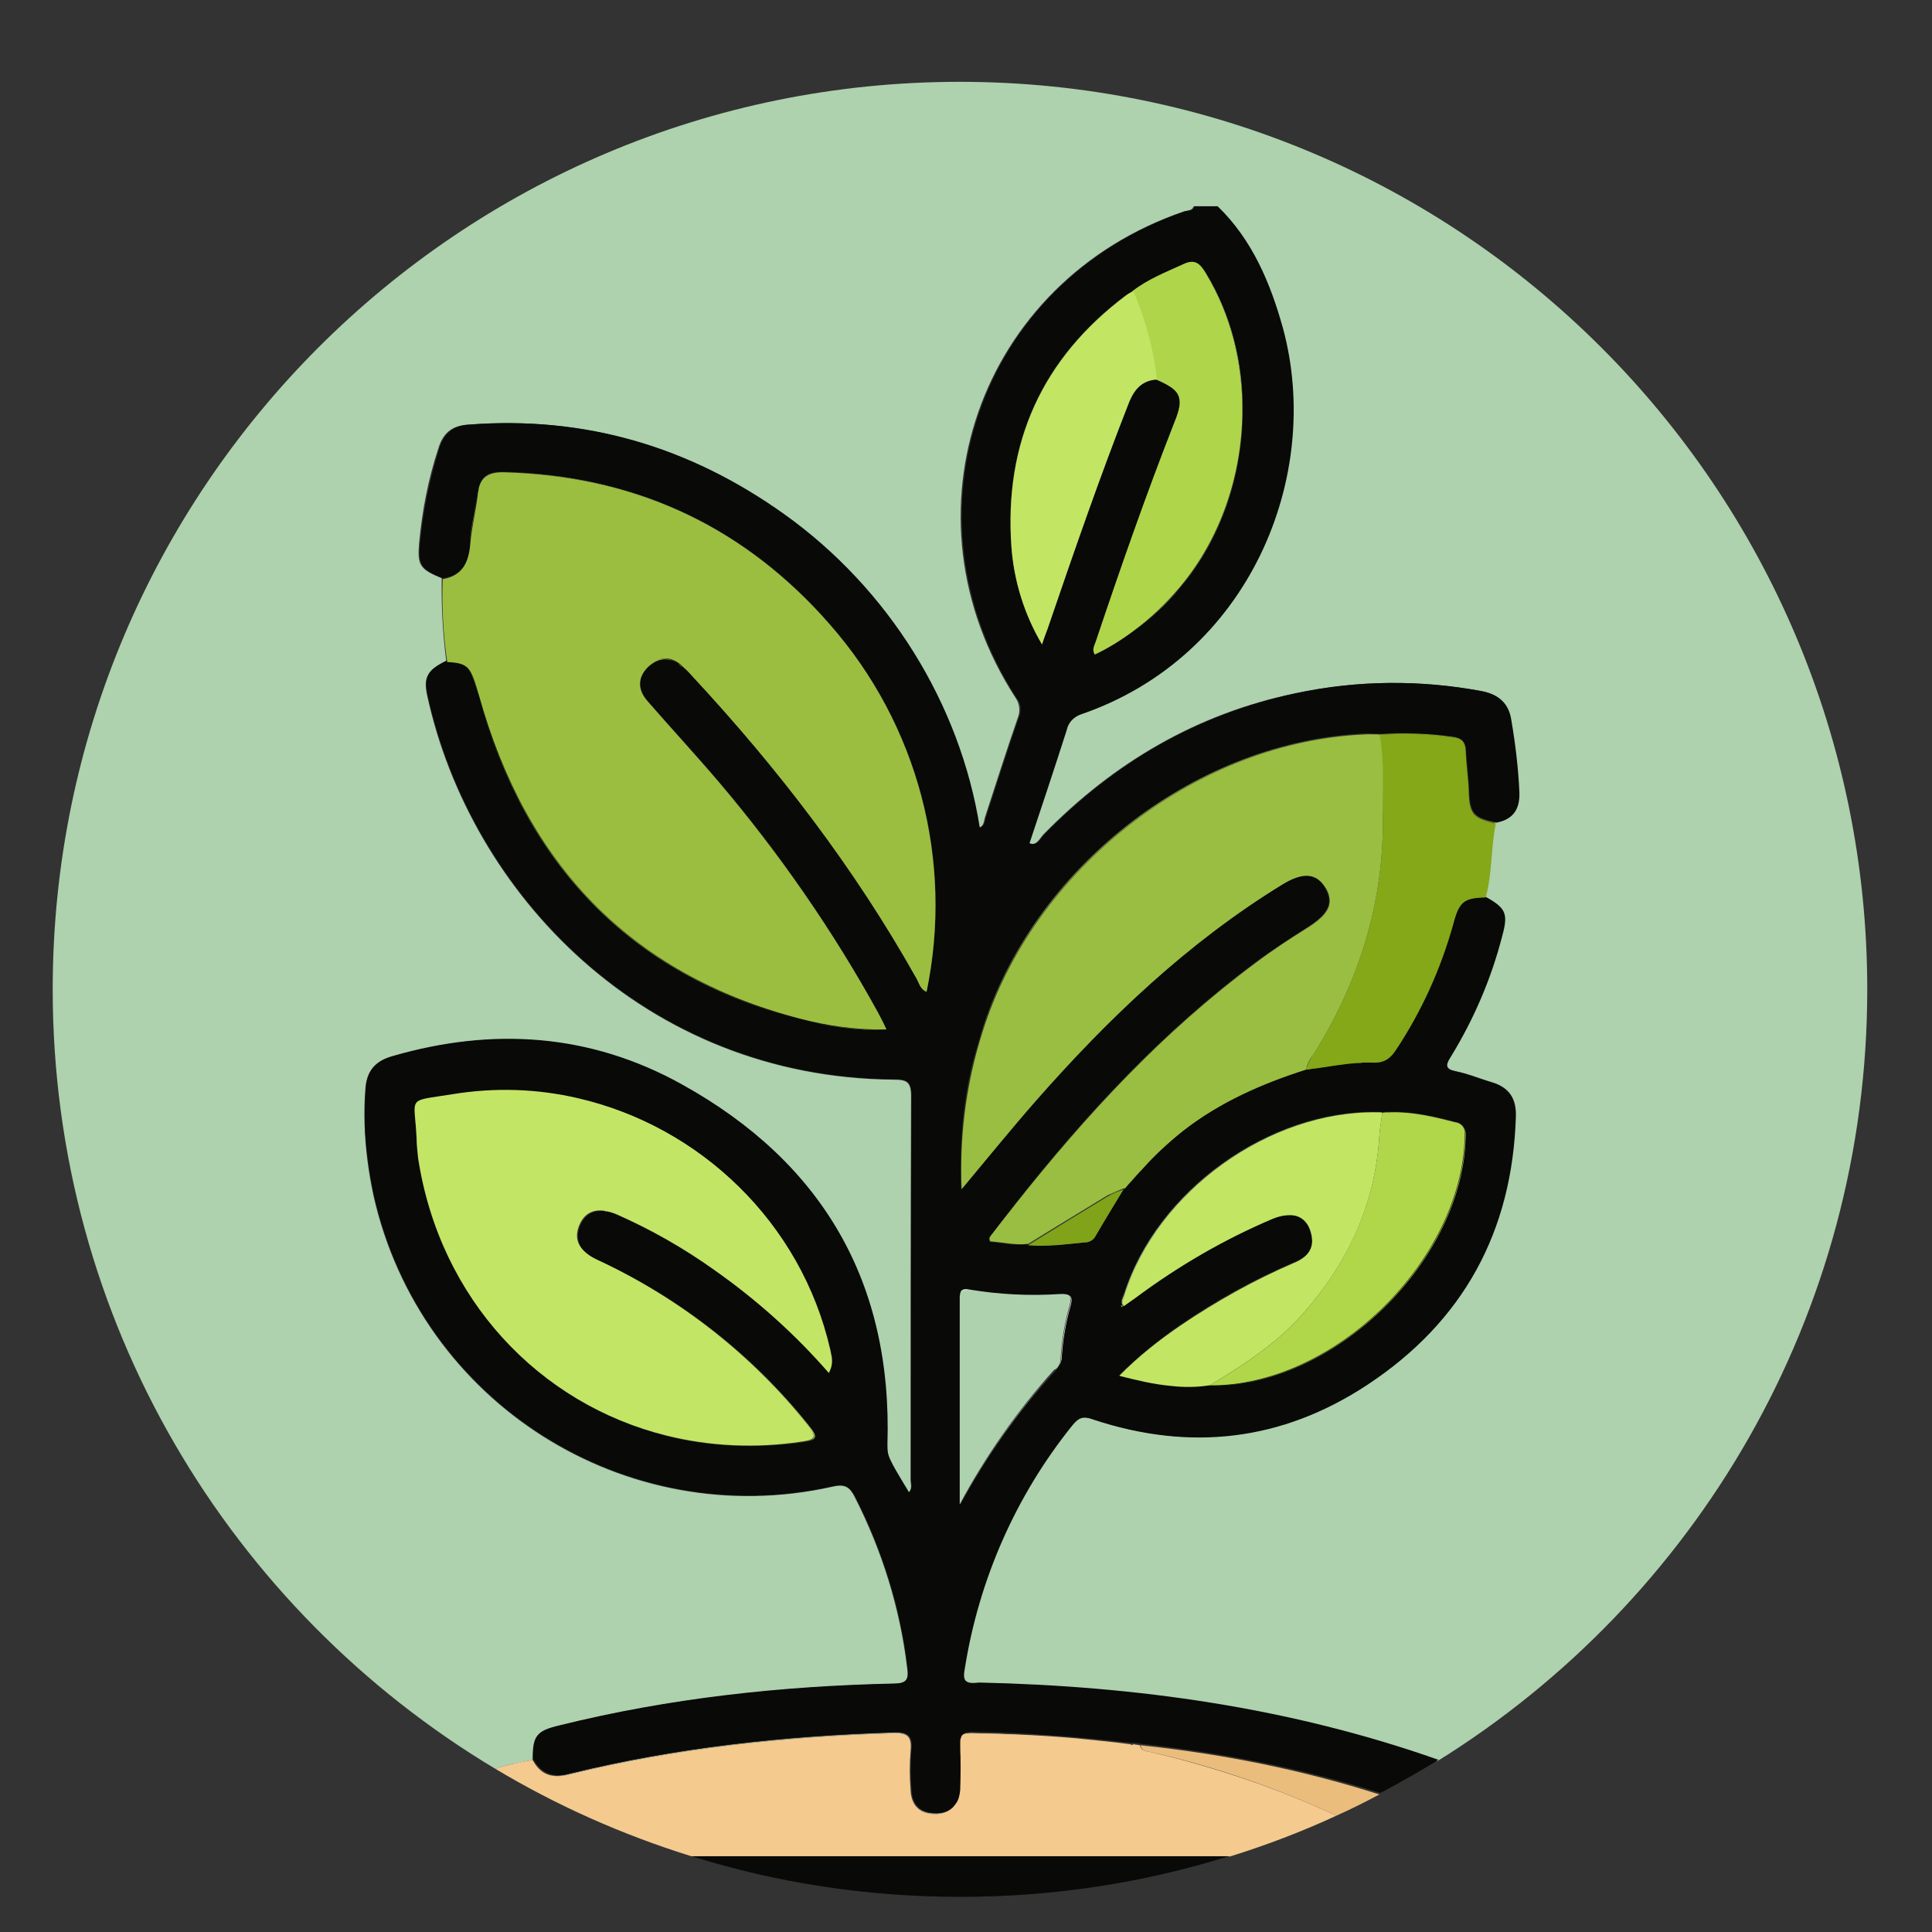 <?xml version="1.0" encoding="utf-8"?>
<!-- Generator: Adobe Illustrator 23.0.1, SVG Export Plug-In . SVG Version: 6.00 Build 0)  -->
<svg version="1.1" id="Camada_1" xmlns="http://www.w3.org/2000/svg" xmlns:xlink="http://www.w3.org/1999/xlink" x="0px" y="0px"
	 viewBox="0 0 384.9 384.9" style="enable-background:new 0 0 384.9 384.9;" xml:space="preserve">
<rect x="0" y="0" width="384.9" height="384.9" fill="#333333" stroke="none"/>
<style type="text/css">
	.st0{fill:#AED1AE;}
	.st1{fill:#090908;}
	.st2{fill:#9BBE41;}
	.st3{fill:#F4CA8F;}
	.st4{fill:#84A818;}
	.st5{fill:#9ABE41;}
	.st6{fill:#C3E565;}
	.st7{fill:#C2E564;}
	.st8{fill:#AFD54A;}
	.st9{fill:#B0D64A;}
	.st10{fill:#FCFCFC;}
	.st11{fill:#EBBD7D;}
	.st12{fill:#80A319;}
</style>
<title>Planta</title>
<g>
	<polygon class="st0" points="223.4,260.1 223.4,260.3 223.4,260.3 223.5,260.1 	"/>
	<path class="st0" d="M190.3,359.7c-0.1,0.2-0.3,0.3-0.4,0.5C190.1,360,190.2,359.8,190.3,359.7z"/>
	<path class="st0" d="M270.2,211.7C270.2,211.7,270.2,211.7,270.2,211.7C270.2,211.7,270.2,211.7,270.2,211.7z"/>
	<path class="st0" d="M191.5,346.2c0,0.1-0.1,0.2-0.1,0.2C191.4,346.3,191.5,346.2,191.5,346.2z"/>
	<path class="st0" d="M224.1,257.8c6.5-20.5,28.9-36.6,50.4-36.2c0,0,0,0-0.1,0c-21.5-0.4-43.9,15.7-50.4,36.2
		c-0.2,0.8-0.9,1.6-0.2,2.4l0.1,0c0,0,0,0,0,0C223.3,259.3,223.9,258.5,224.1,257.8z"/>
	<path class="st0" d="M257.8,251.7c-7.9,3.4-15.4,7.6-22.5,12.4c-4.4,3-8.6,6.3-12.3,10.1c3.5,0.9,6.9,1.7,10.3,2
		c-3.3-0.3-6.7-1.1-10.2-2c3.8-3.7,7.9-7.1,12.3-10.1C242.5,259.2,250,255,257.8,251.7c2.7-1.1,4.2-2.9,3.4-5.9
		c-0.6-2.4-2.2-3.7-4.4-3.8c2.1,0,3.7,1.3,4.3,3.8C262,248.8,260.4,250.5,257.8,251.7z"/>
	<path class="st0" d="M137.8,369.9C137.8,369.9,137.8,369.9,137.8,369.9l107.1,0c0,0,0,0,0,0H137.8z"/>
	<path class="st0" d="M275.4,221.7c0.6-0.1,1.2-0.1,1.9-0.1C276.7,221.7,276,221.7,275.4,221.7C275.4,221.7,275.4,221.7,275.4,221.7
		C275.4,221.7,275.4,221.7,275.4,221.7z"/>
	<path class="st0" d="M225.2,347.6L225.2,347.6c0.1,0.1,0.2,0.2,0.3,0.2C225.4,347.8,225.3,347.7,225.2,347.6z"/>
	<path class="st0" d="M135.1,132.2C135.1,132.2,135.1,132.2,135.1,132.2C135.1,132.2,135.1,132.2,135.1,132.2z"/>
	<path class="st0" d="M95.1,98.3c0-0.3,0.1-0.6,0.2-0.9C95.2,97.7,95.1,98,95.1,98.3z"/>
	<polygon class="st0" points="176.5,205.1 176.5,205.1 176.5,205.1 	"/>
	<path class="st0" d="M271.5,211.7c0.1,0,0.2,0,0.4,0C271.7,211.7,271.6,211.7,271.5,211.7z"/>
	<path class="st0" d="M260.2,213.1c-8.8,2.8-17.2,6.5-24.5,12.2c-2.9,2.4-5.6,4.9-8.2,7.6c2.6-2.7,5.3-5.3,8.2-7.6
		C243.1,219.5,251.4,215.9,260.2,213.1c0.5-0.1,1-0.1,1.4-0.2C261.1,213,260.7,213,260.2,213.1C260.2,213.1,260.2,213.1,260.2,213.1
		z"/>
	<path class="st0" d="M263.9,177c-1.8-3-4.5-3.2-8.6-0.7c-18.9,11.6-34.7,26.7-49.2,43.2c-4.9,5.6-9.6,11.4-14.7,17.5
		c-0.1-1.4-0.1-2.8-0.1-4.1c0,1.4,0,2.8,0.1,4.2c5.1-6.1,9.8-11.9,14.7-17.5c14.5-16.6,30.3-31.6,49.2-43.2
		C259.4,173.9,262.1,174.1,263.9,177c0.5,1,0.8,1.8,0.8,2.6C264.7,178.8,264.5,177.9,263.9,177z"/>
	<path class="st0" d="M261.9,212.9C261.9,212.9,261.9,212.9,261.9,212.9C261.9,212.9,261.9,212.9,261.9,212.9z"/>
	<path class="st0" d="M218,128.6c-0.2,0.5-0.3,1.1,0.1,1.8c2.7-1.3,5.3-2.9,7.7-4.7c-2.4,1.8-5,3.3-7.7,4.7
		C217.7,129.7,217.8,129.1,218,128.6z"/>
	<path class="st0" d="M218.3,246.2c-0.4,0.8-1.2,1.3-2.1,1.3c-3.8,0.4-7.6,0.9-11.4,0.5c0,0,0,0-0.1,0c-2.6,0.3-5-0.3-7.5-0.5
		c-0.4-0.7,0.1-1.1,0.4-1.5c1.5-2,3-4,4.6-5.9c-1.6,2-3.1,4-4.6,6c-0.3,0.4-0.8,0.8-0.4,1.5c2.5,0.2,5,0.8,7.5,0.5
		c3.9,0.4,7.7-0.1,11.5-0.4C217.1,247.6,217.9,247.1,218.3,246.2c1.8-3.1,3.7-6.1,5.6-9.3c0,0,0,0-0.1,0
		C221.9,240,220.1,243.1,218.3,246.2z"/>
	<path class="st0" d="M191.5,346.1c0.3-0.6,1-0.7,2-0.7c6.9,0.1,13.9,0.4,20.8,1c-6.9-0.6-13.8-1-20.7-1.1
		C192.5,345.3,191.8,345.5,191.5,346.1z"/>
	<path class="st0" d="M100.5,94.1c-3-0.1-4.6,0.7-5.2,3.1C95.9,94.9,97.4,94,100.5,94.1z"/>
	<path class="st0" d="M191.5,257.4c-0.1,0.3-0.2,0.7-0.2,1.2c0,5.5,0,11,0,16.4c0-5.5,0-11,0-16.5
		C191.3,258.1,191.4,257.7,191.5,257.4z"/>
	<path class="st0" d="M121,241.4c0.6,0.1,1.2,0.3,1.9,0.6c6.9,3,13.4,6.7,19.5,11.1c-6.1-4.3-12.6-8.1-19.5-11.1
		C122.3,241.7,121.6,241.5,121,241.4z"/>
	<path class="st0" d="M83.2,230.7c-0.2-1.3-0.3-2.6-0.3-3.9c-0.3-8.6-2.2-7.3,7.1-8.8c8.6-1.4,17.1-1,25.1,0.8
		c-8.1-1.9-16.6-2.2-25.2-0.8c-9.3,1.5-7.5,0.2-7.1,8.8C82.9,228.1,83,229.4,83.2,230.7c4.3,28.1,24.1,49,49.5,55.3
		C107.3,279.7,87.6,258.9,83.2,230.7z"/>
	<path class="st0" d="M208.7,125.3c5.2-15.2,10.4-30.3,16.3-45.3c1-2.6,2.6-4.2,5.5-4.4c3.1,1.4,4.4,2.4,4.6,4.3
		c-0.1-1.9-1.5-2.9-4.6-4.3c-2.9,0.2-4.4,1.8-5.5,4.4C219.1,94.9,213.9,110.1,208.7,125.3c-0.3,0.9-0.6,1.7-1.1,3.1
		c-3.4-5.9-5.5-12.6-6.1-19.4c0.5,6.8,2.6,13.5,6.1,19.4C208,127.1,208.4,126.2,208.7,125.3z"/>
	<path class="st0" d="M165.2,273.6c0.6-1.3,0.6-2.3,0.4-3.2C165.8,271.3,165.8,272.3,165.2,273.6z"/>
	<path class="st0" d="M106.1,350.6c1.7,3,4,3.8,7.4,2.9c21.2-5.2,42.7-7.5,64.4-8.2c3-0.1,3.8,0.8,3.5,3.6c-0.2,2.5-0.2,5.1,0,7.6
		c0.1,3.1,1.7,4.8,4.6,4.9c1.5,0.1,2.8-0.4,3.7-1.2c-0.9,0.8-2.2,1.2-3.7,1.1c-3-0.1-4.5-1.8-4.6-4.9c-0.2-2.5-0.2-5.1,0-7.6
		c0.3-2.8-0.5-3.7-3.5-3.6c-21.7,0.7-43.2,3-64.4,8.2C110.1,354.4,107.8,353.6,106.1,350.6c0-4.8,0.7-5.6,5.4-6.8
		c21.8-5.4,44-7.8,66.4-8.3c2.7-0.1,3.2-0.8,2.8-3.3c-1.4-11.8-5-23.3-10.4-33.9c-1-2-1.9-2.7-4.5-2.1c-41.2,9.2-82.1-16.7-91.4-58
		c-0.5-2.3-0.9-4.7-1.2-7c-0.6-4.8-0.8-9.7-0.4-14.5c0.3-3.5,2.1-5.3,5.3-6.2c19.9-5.8,39.4-4.5,57.6,5.6c28,15.5,42,39.4,41,71.7
		c-0.1,2.4,0,2.5,4.3,9.6c0.8-0.8,0.4-1.8,0.4-2.6c0-25.5,0-50.9,0.1-76.4c0-2.9-0.9-3.3-3.5-3.3c-49.6-0.4-84.3-37.1-92.9-76.5
		c-0.8-3.7,0-5,3.8-6.9c-0.7-5.5-1-11-0.9-16.5c-4.4-1.8-4.9-2.6-4.5-7.1c0.6-6.4,1.8-12.6,3.8-18.7c0.9-3,2.6-4.6,5.9-4.8
		c23.1-1.8,44,4.4,62.8,17.8c20.8,14.9,35.1,37.9,39,62.5c1-0.3,1-1.3,1.2-2c2.2-6.7,4.3-13.4,6.6-20c0.5-1.3,0.3-2.8-0.5-3.9
		c-23.6-36.4-7.4-82.9,33.6-96.9c0.7-0.2,1.6-0.1,1.9-1h4.6c6.9,6.7,10.6,15.3,13,24.3c8.1,29.4-6.7,65.3-40.2,76.9
		c-1.5,0.5-2.6,1.7-2.9,3.2c-2.4,7.5-4.9,15-7.4,22.5c1.6,0.7,2.2-1,3-1.8c14-14.3,30.5-24,50.2-28.1c12.2-2.6,24.8-2.7,37-0.4
		c3.4,0.6,5.3,2.4,5.8,5.8c0.8,4.8,1.3,9.6,1.6,14.4c0.1,3.4-1.3,5.5-4.7,6c0,0,0,0,0,0c-0.9,4.9-0.7,9.9-2,14.7
		c-4.3,0.2-5.3,0.9-6.5,5.4c-2.4,8.9-6.3,17.4-11.4,25c-1.1,1.8-2.3,2.6-4.5,2.5c0,0,0,0,0,0c2.2,0.1,3.4-0.8,4.5-2.5
		c5.1-7.7,8.9-16.1,11.4-25c1.2-4.6,2.1-5.3,6.5-5.4c4,2.2,4.5,3.3,3.3,7.7c-2.2,8.5-5.7,16.6-10.3,24.2c-1.1,1.8-1,2.5,1.2,2.9
		c2.5,0.5,4.8,1.5,7.2,2.2c3.3,1,4.7,3.2,4.6,6.7c-0.7,22.9-10.5,40.9-29.6,53.5c-16.9,11.2-35.3,13.3-54.6,6.9
		c-1.8-0.6-2.9-0.4-4.1,1.1c-11.3,14-18.7,30.8-21.5,48.6c-0.4,2.6,0.4,3,2.8,3.1c31.4,0.6,62,4.9,91.5,15.4
		c51.4-31.9,85.7-88.8,85.7-153.8c0-99.8-80.9-180.8-180.8-180.8S10.5,97.3,10.5,197.1c0,66,35.4,123.7,88.2,155.3
		c1.2-0.4,2.3-0.7,3.5-1C103.5,351.2,104.8,350.9,106.1,350.6z"/>
	<path class="st0" d="M211,271.9c-0.2,0.4-0.5,0.7-0.8,1c-7.3,8.1-13.7,17.1-18.8,26.8v0c5.2-9.6,11.5-18.6,18.8-26.8
		C210.5,272.7,210.8,272.3,211,271.9z"/>
	<path class="st0" d="M120.8,241.4c-0.1,0-0.2,0-0.3-0.1C120.5,241.3,120.6,241.3,120.8,241.4z"/>
	<path class="st0" d="M240.3,54.4c5,8.3,7.4,18,7.3,27.7C247.6,72.4,245.2,62.7,240.3,54.4c-1.1-1.8-2.1-2.9-4.4-1.9
		c-3.5,1.6-7.1,3-10.2,5.4c3.1-2.4,6.7-3.8,10.2-5.4C238.2,51.5,239.2,52.6,240.3,54.4z"/>
	<path class="st1" d="M191.3,377.9c18.6,0,36.6-2.8,53.5-8.1h-107C154.7,375.1,172.7,377.9,191.3,377.9z"/>
	<polygon class="st1" points="223.8,260.2 223.9,260.1 223.8,260.2 	"/>
	<polygon class="st1" points="223.8,260.2 223.8,260.2 223.8,260.2 223.8,260.2 	"/>
	<path class="st1" d="M192.2,332.5c2.8-17.8,10.2-34.6,21.5-48.6c1.3-1.6,2.3-1.8,4.1-1.1c19.3,6.4,37.6,4.3,54.6-6.9
		c19.1-12.6,28.9-30.5,29.6-53.5c0.1-3.5-1.3-5.7-4.6-6.7c-2.4-0.7-4.8-1.7-7.2-2.2c-2.2-0.5-2.3-1.2-1.2-2.9
		c4.6-7.5,8.1-15.6,10.3-24.2c1.2-4.4,0.7-5.5-3.3-7.7c-4.3,0.2-5.3,0.9-6.5,5.4c-2.4,8.9-6.3,17.4-11.4,25
		c-1.1,1.7-2.4,2.7-4.5,2.5c0,0,0,0,0,0c0,0,0,0,0,0c-0.6,0-1.1-0.1-1.7,0c-0.1,0-0.2,0-0.4,0c-0.4,0-0.9,0-1.3,0.1c0,0,0,0,0,0
		c-2.8,0.2-5.5,0.7-8.3,1.1c0,0,0,0,0,0c-0.1,0-0.2,0-0.3,0c-0.5,0.1-0.9,0.1-1.4,0.2c-8.8,2.8-17.2,6.5-24.5,12.2
		c-2.9,2.4-5.7,4.9-8.2,7.6c-1,1.1-2,2.2-3,3.3l-0.6,0.7c0,0,0,0,0,0c-1.9,3.1-3.8,6.2-5.6,9.3c-0.4,0.8-1.2,1.4-2.1,1.4
		c-3.8,0.3-7.6,0.9-11.5,0.4c-2.6,0.3-5-0.3-7.5-0.5c-0.4-0.7,0.1-1.1,0.4-1.5c1.5-2,3.1-4,4.6-6c14.1-17.9,29.5-34.5,47.9-48.2
		c3.4-2.5,6.9-4.8,10.4-7c2.8-1.8,4.2-3.4,4.3-5.2c0-0.8-0.3-1.6-0.8-2.6c-1.8-3-4.5-3.2-8.6-0.7c-18.9,11.6-34.7,26.7-49.2,43.2
		c-4.9,5.6-9.6,11.4-14.7,17.5c-0.1-1.4-0.1-2.8-0.1-4.2c0-9.7,1.5-19.4,4.7-28.7c10.6-32,42.9-56.6,76.1-57.9
		c0.9,0,1.8,0.1,2.7,0.1c4.8-0.3,9.6-0.1,14.4,0.5c1.9,0.3,2.7,1,2.8,2.8c0.1,2.6,0.5,5.2,0.6,7.9c0.2,4.6,0.9,5.5,5.3,6.4
		c0,0,0,0,0,0.1c0,0,0,0,0,0c3.4-0.6,4.8-2.6,4.7-6c-0.2-4.8-0.8-9.7-1.6-14.4c-0.5-3.4-2.5-5.1-5.8-5.8c-12.3-2.3-24.8-2.2-37,0.4
		c-19.6,4.1-36.2,13.8-50.2,28.1c-0.8,0.8-1.4,2.4-3,1.8c2.5-7.5,5-15,7.4-22.5c0.3-1.5,1.4-2.7,2.9-3.2
		c33.5-11.5,48.2-47.4,40.2-76.9c-2.5-9-6.1-17.6-13-24.3h-4.6c-0.3,1-1.2,0.8-1.9,1c-41,14-57.1,60.4-33.6,96.9
		c0.9,1.1,1.1,2.6,0.5,3.9c-2.3,6.6-4.4,13.3-6.6,20c-0.2,0.8-0.2,1.7-1.2,2c-3.9-24.6-18.1-47.6-39-62.5
		c-18.8-13.4-39.6-19.6-62.8-17.8c-3.2,0.2-5,1.8-5.9,4.8c-1.9,6.1-3.2,12.4-3.8,18.7c-0.4,4.5,0.1,5.3,4.5,7.1c0,0,0,0,0,0
		c4.1-0.6,5.2-3.3,5.5-7.1c0.3-3.3,1.1-6.5,1.5-9.8c0,0,0-0.1,0-0.1c0-0.3,0.1-0.6,0.2-0.9c0-0.1,0-0.1,0-0.2
		c0.6-2.4,2.1-3.2,5.2-3.1c25.2,0.8,46.2,10.1,63.1,28.5c0.5,0.6,1.1,1.2,1.6,1.8c17.6,20,24.8,47.1,19.3,73.2
		c-1.3-0.5-1.5-1.8-2.1-2.8c-12.3-21.9-27.5-41.7-44.6-60.1c-0.6-0.7-1.2-1.3-1.9-1.9c-0.3-0.2-0.6-0.5-0.8-0.7c0,0,0,0,0,0
		c-2-1.3-4-1.1-5.9,0.6c-2.1,2-2.4,4.6-0.3,7c4.7,5.4,9.6,10.7,14.2,16.1c12.1,14.2,22.7,29.6,31.7,45.9c0.5,0.9,1,1.9,1.7,3.4
		c0,0,0,0,0,0v0c0,0,0,0,0,0c-5.9,0.1-11.7-0.7-17.4-2.2c-33.7-8.9-54.3-31-63.7-64.1c-1.7-6-2-6.7-6.5-7.1c0,0,0,0,0,0
		c-3.8,1.8-4.6,3.2-3.8,6.9c8.6,39.4,43.2,76.1,92.9,76.5c2.6,0,3.5,0.4,3.5,3.3c-0.1,25.5-0.1,50.9-0.1,76.4c0,0.8,0.4,1.8-0.4,2.6
		c-4.3-7.1-4.3-7.2-4.3-9.6c1-32.3-13-56.2-41-71.7c-18.2-10.1-37.6-11.4-57.6-5.6c-3.2,0.9-5,2.7-5.3,6.2
		c-0.4,4.8-0.3,9.7,0.4,14.5c0.3,2.4,0.7,4.7,1.2,7c9.2,41.2,50.1,67.2,91.4,58c2.5-0.6,3.4,0.1,4.5,2.1c5.4,10.6,9,22.1,10.4,33.9
		c0.3,2.5-0.1,3.3-2.8,3.3c-22.4,0.5-44.6,2.9-66.4,8.3c-4.7,1.1-5.4,2-5.4,6.7c1.7,3,4,3.8,7.5,2.9c21.2-5.2,42.6-7.5,64.4-8.2
		c3-0.1,3.8,0.8,3.5,3.6c-0.2,2.5-0.2,5.1,0,7.6c0.1,3.1,1.6,4.8,4.6,4.9c1.5,0.1,2.8-0.3,3.7-1.1c0.1-0.1,0.1-0.1,0.2-0.2
		c0.1-0.1,0.3-0.3,0.4-0.5c0.5-0.7,0.9-1.7,0.9-2.9c0.2-3.1,0.1-6.2,0-9.2c0-0.5,0-0.9,0.1-1.2c0-0.1,0.1-0.2,0.1-0.2
		c0,0,0-0.1,0-0.1c0.3-0.6,1-0.8,2.1-0.8c6.9,0.1,13.8,0.5,20.7,1.1c3.6,0.3,7.2,0.7,10.9,1.1c0,0,0,0,0,0h0c0,0,0,0,0,0h0.7
		l1.3,0.2v0c16.3,1.8,32.2,4.9,47.7,9.8c4-2.1,7.8-4.3,11.6-6.6c-29.5-10.4-60.1-14.7-91.5-15.4
		C192.5,335.5,191.7,335.1,192.2,332.5z M261.2,245.7c-0.6-2.4-2.2-3.7-4.3-3.8c-0.9,0-2,0.2-3.2,0.7c-9.7,4.1-18.9,9.4-27.3,15.7
		c-0.8,0.6-1.6,1.1-2.4,1.7v0.1c0,0,0-0.1-0.1-0.1c0,0,0,0,0,0l0,0.1l-0.1,0c0,0,0,0,0,0l-0.1,0l-0.4,0.2l0,0l-0.1,0l0.1-0.3l0.1,0
		l0,0l0.3,0.1l0,0c-0.7-0.8-0.1-1.7,0.2-2.4c6.5-20.5,28.9-36.6,50.4-36.2c0,0,0,0,0.1,0c0,0,0,0,0,0c0.3,0,0.6,0.1,0.9,0.1
		c0.6-0.1,1.3-0.1,1.9-0.1c4.3-0.1,8.6,0.9,12.8,2c1.2,0.1,2,1.2,1.9,2.4c0,0,0,0.1,0,0.1c-0.3,24.7-26.1,50.1-50.9,49.9
		c-2.6,0.4-5.2,0.4-7.8,0.1c-3.3-0.3-6.7-1.1-10.3-2c3.8-3.7,7.9-7.1,12.3-10.1c7.1-4.9,14.6-9,22.5-12.4
		C260.4,250.5,262,248.8,261.2,245.7z M201.5,109c-1.5-20.8,6-37.6,22.8-50.2c0.5-0.3,0.9-0.5,1.4-0.8c3.1-2.4,6.6-3.8,10.2-5.4
		c2.3-1.1,3.3,0,4.4,1.8c5,8.3,7.4,18,7.3,27.8c-0.1,12.5-4.3,25.1-12.4,34.8c-2.7,3.3-5.8,6.2-9.3,8.7c-2.4,1.8-5,3.4-7.7,4.7
		c-0.5-0.7-0.4-1.2-0.1-1.8c0.1-0.3,0.2-0.5,0.3-0.8c4.9-14.6,10-29.1,15.6-43.5c0.7-1.9,1.1-3.3,1.1-4.4c-0.1-1.9-1.5-2.9-4.6-4.3
		c-2.8,0.2-4.4,1.8-5.5,4.4c-5.9,14.9-11.1,30.1-16.3,45.3c-0.3,0.9-0.6,1.8-1.1,3.1C204.1,122.5,202.1,115.8,201.5,109z
		 M165.2,273.6c-6.7-7.7-14.4-14.6-22.8-20.5c-6.1-4.3-12.6-8.1-19.5-11.1c-0.7-0.3-1.3-0.5-1.9-0.6c-0.1,0-0.2,0-0.2,0
		c-0.1,0-0.2,0-0.3-0.1c-2.3-0.3-4,0.7-4.9,2.9c-1.2,2.9,0,5.3,3.6,6.9c16.4,7.5,30.8,18.8,42,33c1.8,2.2,1.6,2.8-1.3,3.2
		c-9.4,1.4-18.5,0.9-27-1.2c-25.4-6.3-45.3-27.2-49.6-55.3c-0.2-1.3-0.3-2.6-0.3-3.9c-0.3-8.6-2.2-7.3,7.1-8.8
		c8.6-1.4,17.1-1,25.2,0.8c24.2,5.6,44.4,24.7,50.2,50.1c0.1,0.5,0.2,1,0.3,1.5C165.8,271.3,165.8,272.3,165.2,273.6z M191.3,299.8
		L191.3,299.8c0-8.2,0-16.5,0-24.7c0-5.5,0-11,0-16.4c0-0.6,0-1,0.2-1.2c0.2-0.5,0.7-0.6,1.7-0.4c6,1,12,1.3,18.1,0.9
		c1.9-0.1,2.4,0.4,1.9,2.2c-1,3.5-1.6,7.1-1.8,10.7c0,0.4-0.2,0.9-0.4,1.2c-0.2,0.4-0.5,0.8-0.8,1.1
		C202.8,281.2,196.5,290.1,191.3,299.8z"/>
	<path class="st1" d="M223.8,260.2L223.8,260.2C223.8,260.2,223.8,260.2,223.8,260.2L223.8,260.2L223.8,260.2z"/>
	<path class="st2" d="M95.5,138.8c9.3,33.1,29.9,55.2,63.7,64.1c5.7,1.5,11.5,2.3,17.4,2.2c0,0,0,0,0,0c-0.7-1.4-1.2-2.4-1.7-3.4
		c-9-16.3-19.7-31.7-31.7-45.9c-4.6-5.4-9.5-10.7-14.2-16.1c-2.1-2.4-2-4.9,0.3-7c2-1.8,3.9-2,5.9-0.6c0,0,0,0,0,0
		c0.3,0.2,0.6,0.4,0.8,0.7c0.7,0.6,1.3,1.2,1.9,1.9c17.1,18.4,32.3,38.2,44.6,60.1c0.6,1,0.8,2.3,2.1,2.8
		c5.4-26.1-1.7-53.2-19.3-73.2c-0.5-0.6-1.1-1.2-1.6-1.8c-16.9-18.4-37.9-27.7-63.1-28.5c-3-0.1-4.6,0.8-5.2,3.1c0,0.1,0,0.1,0,0.2
		c-0.1,0.3-0.1,0.6-0.2,0.9c0,0.1,0,0.1,0,0.2c-0.4,3.3-1.2,6.5-1.5,9.8c-0.3,3.7-1.5,6.4-5.5,7.1c0,0,0,0,0,0
		c-0.2,5.5,0.1,11,0.9,16.5c0,0,0,0,0,0C93.4,132.1,93.8,132.8,95.5,138.8z"/>
	<path class="st2" d="M93.6,108.2c0.3-3.3,1.1-6.4,1.5-9.8c0-0.1,0-0.1,0-0.2c0,0,0,0.1,0,0.1C94.7,101.7,93.8,104.9,93.6,108.2
		c-0.3,3.7-1.5,6.4-5.5,7c0,0,0,0,0,0c0,0,0,0,0,0C92.1,114.6,93.3,111.9,93.6,108.2z"/>
	<path class="st2" d="M95.4,138.9c9.3,33.1,29.9,55.2,63.7,64.1c5.7,1.5,11.5,2.2,17.4,2.2c-5.9,0.1-11.7-0.7-17.4-2.2
		C125.4,194,104.8,172,95.4,138.9c-1.7-6.1-2-6.8-6.5-7.2c0,0,0,0,0,0c0,0,0,0,0,0C93.4,132.2,93.8,132.8,95.4,138.9z"/>
	<path class="st2" d="M135.9,132.9c-0.3-0.2-0.6-0.5-0.8-0.7C135.4,132.4,135.7,132.6,135.9,132.9z"/>
	<path class="st2" d="M174.9,201.7c0.5,0.9,1,1.9,1.7,3.4c0,0,0,0,0,0C175.8,203.7,175.4,202.7,174.9,201.7
		c-9-16.3-19.7-31.7-31.7-45.9c-4.6-5.4-9.5-10.7-14.2-16.1c4.7,5.4,9.6,10.7,14.2,16.1C155.2,170.1,165.8,185.4,174.9,201.7z"/>
	<path class="st2" d="M95.2,97.4c0-0.1,0-0.1,0-0.2C95.3,97.3,95.3,97.3,95.2,97.4z"/>
	<path class="st2" d="M163.5,122.5c-16.9-18.4-37.9-27.7-63.1-28.5C125.6,94.9,146.7,104.2,163.5,122.5z"/>
	<path class="st2" d="M128.9,139.8c-2.1-2.4-1.9-5,0.3-7C126.9,134.9,126.8,137.4,128.9,139.8z"/>
	<path class="st2" d="M129.2,132.8c1.9-1.7,3.9-1.9,5.9-0.6C133,130.8,131.1,130.9,129.2,132.8z"/>
	<path class="st2" d="M182.4,194.8c-12.3-21.9-27.5-41.7-44.6-60.1C154.9,153.1,170.1,172.9,182.4,194.8z"/>
	<path class="st3" d="M244.9,369.9c7.4-2.3,14.5-5,21.4-8.2c-0.8-0.3-1.5-0.7-2.3-1c-11.1-5-22.7-8.8-34.5-11.6
		c-0.8-0.2-2.1-0.1-2.4-1.4c0,0,0,0,0,0l-1.3-0.2h0c-0.1,0.1-0.2,0.2-0.3,0.2c-0.1,0-0.2-0.1-0.3-0.2h0c-3.6-0.5-7.2-0.8-10.9-1.2
		c-6.9-0.6-13.8-0.9-20.8-1c-1.1,0-1.7,0.1-2,0.7c0,0,0,0,0,0.1c0,0.1-0.1,0.2-0.1,0.2c-0.1,0.3-0.1,0.6-0.1,1.1
		c0.1,3.1,0.1,6.2,0,9.2c-0.1,1.2-0.4,2.2-1,2.9c-0.1,0.2-0.3,0.3-0.4,0.5c-0.1,0.1-0.1,0.1-0.2,0.2c-0.9,0.8-2.2,1.3-3.7,1.2
		c-2.9-0.1-4.5-1.8-4.6-4.9c-0.2-2.5-0.2-5.1,0-7.6c0.3-2.8-0.5-3.7-3.5-3.6c-21.7,0.7-43.2,3-64.4,8.2c-3.5,0.9-5.8,0.1-7.4-2.9
		c-1.3,0.3-2.6,0.5-3.9,0.8c-1.2,0.3-2.4,0.6-3.5,1c12.2,7.3,25.2,13.1,39,17.4H244.9z"/>
	<path class="st3" d="M227.1,347.7L227.1,347.7l-1.3-0.2c0,0,0,0,0,0h0L227.1,347.7C227.1,347.7,227.1,347.7,227.1,347.7
		C227.1,347.7,227.1,347.7,227.1,347.7L227.1,347.7z"/>
	<path class="st3" d="M189.9,360.1c-0.1,0.1-0.1,0.1-0.2,0.2C189.8,360.2,189.9,360.2,189.9,360.1z"/>
	<path class="st3" d="M214.3,346.4c3.6,0.3,7.3,0.7,10.9,1.2h0c0,0,0,0,0,0C221.6,347.1,217.9,346.7,214.3,346.4z"/>
	<path class="st3" d="M191.5,346.1C191.5,346.1,191.5,346.1,191.5,346.1C191.5,346.1,191.5,346.1,191.5,346.1z"/>
	<path class="st3" d="M191.3,356.8c-0.1,1.2-0.4,2.1-0.9,2.9C190.9,358.9,191.3,357.9,191.3,356.8c0.2-3.1,0.2-6.2,0-9.3
		c0-0.4,0-0.8,0.1-1.1c-0.1,0.3-0.1,0.7-0.1,1.2C191.4,350.6,191.5,353.7,191.3,356.8z"/>
	<path class="st4" d="M292.6,157.6c-0.1-2.6-0.5-5.2-0.6-7.9c-0.1-1.9-0.9-2.6-2.8-2.8c-4.8-0.7-9.6-0.8-14.4-0.5
		c0.9,5.4,0.6,10.9,0.7,16.3c0.2,17.2-4.8,33-13.9,47.5c-0.7,0.9-1.1,1.9-1.4,2.9c0.5,0,0.9-0.1,1.4-0.2c0.1,0,0.2,0,0.3,0
		c0,0,0,0,0,0c2.8-0.4,5.5-0.9,8.3-1.1c0,0,0,0,0,0c0.4,0,0.9,0,1.3-0.1c0.1,0,0.2,0,0.4,0c0.6,0,1.1,0,1.7,0
		c2.1,0.1,3.4-0.8,4.5-2.5c5.1-7.7,8.9-16.1,11.4-25c1.2-4.6,2.1-5.3,6.5-5.4c1.3-4.8,1-9.9,2-14.7
		C293.5,163.1,292.7,162.2,292.6,157.6z"/>
	<path class="st4" d="M261.9,212.9c-0.1,0-0.2,0-0.3,0C261.7,212.9,261.8,212.9,261.9,212.9z"/>
	<path class="st4" d="M292.6,157.5c-0.1-2.6-0.5-5.2-0.6-7.9c-0.1-1.9-0.9-2.6-2.8-2.8c-4.8-0.7-9.6-0.8-14.4-0.5c0,0,0,0,0,0.1
		c4.8-0.3,9.6-0.1,14.4,0.5c1.9,0.3,2.7,1,2.8,2.8C292.1,152.3,292.5,154.9,292.6,157.5c0.2,4.6,0.9,5.6,5.3,6.5c0,0,0,0,0-0.1
		C293.5,163,292.8,162.1,292.6,157.5z"/>
	<path class="st4" d="M271.5,211.7c-0.4,0-0.9,0-1.3,0.1C270.6,211.7,271,211.7,271.5,211.7z"/>
	<path class="st4" d="M271.9,211.7c0.6,0,1.1,0,1.7,0c0,0,0,0,0,0C273,211.7,272.4,211.7,271.9,211.7z"/>
	<path class="st4" d="M270.2,211.7c-2.8,0.2-5.5,0.7-8.3,1.1C264.6,212.5,267.4,211.9,270.2,211.7z"/>
	<path class="st5" d="M235.7,225.3c7.3-5.7,15.7-9.4,24.5-12.2c0,0,0,0,0,0c0,0,0,0,0,0c0.2-1.1,0.7-2.1,1.4-2.9
		c9.1-14.5,14.1-30.3,13.9-47.5c0-5.4,0.3-10.9-0.6-16.3c0,0,0,0,0,0c-0.9,0-1.8-0.1-2.6-0.1c-33.2,1.3-65.4,25.9-76.1,57.9
		c-3.1,9.2-4.7,18.9-4.7,28.6c0,1.4,0,2.8,0.1,4.1c5.1-6.1,9.8-11.9,14.7-17.5c14.5-16.5,30.3-31.6,49.2-43.2
		c4.1-2.5,6.8-2.3,8.6,0.7c0.6,0.9,0.8,1.8,0.8,2.6c0,1.8-1.4,3.5-4.3,5.3c-3.5,2.2-7.1,4.5-10.4,7c-18.4,13.7-33.8,30.3-47.9,48.1
		c-1.5,2-3.1,3.9-4.6,5.9c-0.3,0.4-0.8,0.8-0.4,1.5c2.5,0.2,5,0.8,7.5,0.5c0,0,0,0,0.1,0c0,0-0.1,0-0.1,0c5.3-3.2,10.6-6.5,15.9-9.7
		c1.1-0.5,2.2-1,3.3-1.4c0,0,0,0,0,0.1c0,0,0,0,0.1,0c0,0,0,0,0,0l0.6-0.7c1-1.1,2-2.3,3-3.3C230,230.2,232.8,227.6,235.7,225.3z
		 M223.8,236.9l0.6-0.7L223.8,236.9z"/>
	<path class="st5" d="M272.1,146.3c0.9,0,1.8,0.1,2.6,0.1c0,0,0,0,0,0c0,0,0,0,0-0.1C273.9,146.3,273,146.2,272.1,146.3
		c-33.2,1.2-65.4,25.8-76.1,57.9c-3.1,9.2-4.7,18.9-4.7,28.7c0-9.7,1.5-19.4,4.7-28.6C206.7,172.2,239,147.6,272.1,146.3z"/>
	<path class="st5" d="M250,192c3.3-2.5,6.9-4.8,10.4-7c2.9-1.8,4.3-3.5,4.3-5.3c0,1.8-1.4,3.4-4.3,5.2
		C256.9,187.1,253.4,189.4,250,192c-18.4,13.6-33.8,30.2-47.9,48.1C216.2,222.2,231.6,205.7,250,192z"/>
	<path class="st5" d="M223.9,236.9C223.9,236.9,223.9,236.9,223.9,236.9C223.9,236.9,223.9,236.9,223.9,236.9l0.6-0.7
		c1-1.1,2-2.3,3-3.3c-1,1.1-2,2.2-3,3.3L223.9,236.9z"/>
	<path class="st5" d="M275.4,162.6c0.2,17.2-4.8,33-13.9,47.5c-0.7,0.9-1.1,1.9-1.4,2.9c0,0,0,0,0,0c0.2-1.1,0.7-2.1,1.4-2.9
		C270.6,195.6,275.6,179.9,275.4,162.6c0-5.4,0.3-10.9-0.6-16.3l0,0C275.7,151.7,275.4,157.2,275.4,162.6z"/>
	<path class="st5" d="M274.8,146.3C274.8,146.3,274.8,146.3,274.8,146.3C274.8,146.3,274.8,146.3,274.8,146.3L274.8,146.3z"/>
	<path class="st6" d="M165.7,270.4c-0.1-0.5-0.2-1-0.3-1.5c-5.8-25.4-26-44.5-50.2-50.1c-8.1-1.9-16.6-2.2-25.1-0.8
		c-9.3,1.5-7.5,0.2-7.1,8.8c0,1.3,0.2,2.6,0.3,3.9c4.3,28.1,24.1,49,49.5,55.3c8.5,2.1,17.6,2.6,26.9,1.2c2.9-0.4,3-1,1.3-3.2
		c-11.2-14.1-25.6-25.4-42-33c-3.6-1.7-4.8-4-3.6-6.9c0.9-2.2,2.6-3.2,4.9-2.9c0.1,0,0.2,0,0.3,0.1c0.1,0,0.2,0,0.2,0
		c0.6,0.1,1.3,0.3,2,0.6c6.8,3,13.4,6.7,19.5,11.1c8.4,5.9,16.1,12.8,22.8,20.5C165.8,272.3,165.8,271.3,165.7,270.4z"/>
	<path class="st6" d="M115.5,244.2c-1.2,2.9,0,5.3,3.6,6.9c16.4,7.5,30.8,18.8,42,33c1.7,2.2,1.6,2.8-1.3,3.2
		c-9.4,1.4-18.5,0.9-26.9-1.2c8.5,2.1,17.6,2.6,27,1.2c2.9-0.4,3.1-1,1.3-3.2c-11.2-14.1-25.6-25.4-42-33
		C115.5,249.5,114.3,247.1,115.5,244.2c0.9-2.2,2.6-3.2,4.9-2.9C118.1,241,116.4,242,115.5,244.2z"/>
	<path class="st6" d="M121,241.4c-0.1,0-0.2,0-0.2,0C120.8,241.4,120.9,241.4,121,241.4z"/>
	<path class="st6" d="M165.3,268.9c0.1,0.5,0.3,1,0.3,1.5C165.6,269.9,165.4,269.4,165.3,268.9c-5.8-25.4-26-44.5-50.2-50.1
		C139.3,224.4,159.5,243.5,165.3,268.9z"/>
	<path class="st7" d="M261.2,245.7c0.8,3-0.7,4.8-3.4,5.9c-7.9,3.4-15.4,7.6-22.5,12.4c-4.4,3-8.6,6.3-12.3,10.1
		c3.5,0.9,6.9,1.7,10.2,2c2.6,0.3,5.1,0.3,7.7-0.1c0,0,0,0,0.1,0c6.8-4.1,13.3-8.3,18.6-14.3c9-10.2,14.4-21.8,15.2-35.5
		c0.1-1.5,0.4-3,0.6-4.5c0,0,0,0,0,0c0,0,0,0,0,0c-0.3-0.1-0.6-0.1-0.9-0.1c-21.5-0.4-43.9,15.7-50.4,36.2c-0.2,0.7-0.8,1.5-0.2,2.4
		c0.8-0.6,1.6-1.1,2.4-1.7c8.5-6.3,17.6-11.6,27.3-15.7c1.2-0.5,2.3-0.7,3.2-0.7C259,242,260.6,243.3,261.2,245.7z"/>
	<path class="st7" d="M275.4,221.7c-0.3-0.1-0.6-0.1-0.9-0.1c0,0,0,0,0,0C274.8,221.6,275.1,221.7,275.4,221.7
		C275.4,221.7,275.4,221.7,275.4,221.7z"/>
	<path class="st7" d="M241,276c-2.6,0.4-5.1,0.4-7.7,0.1C235.8,276.4,238.4,276.4,241,276C241,276,241,276,241,276
		C241,276,241,276,241,276z"/>
	<path class="st7" d="M253.6,242.7c-9.7,4.1-18.9,9.4-27.3,15.7c-0.8,0.6-1.6,1.1-2.4,1.7c0,0,0,0.1,0.1,0.1v-0.1
		c0.8-0.6,1.6-1.1,2.4-1.7C234.8,252.1,244,246.8,253.6,242.7c1.2-0.5,2.3-0.7,3.2-0.7C255.9,241.9,254.8,242.2,253.6,242.7z"/>
	<path class="st8" d="M235,79.9c0.1,1.1-0.3,2.5-1.1,4.4c-5.6,14.3-10.7,28.9-15.6,43.5c-0.1,0.3-0.2,0.5-0.3,0.8
		c-0.2,0.5-0.3,1.1,0.1,1.8c2.7-1.3,5.3-2.9,7.7-4.7c3.4-2.5,6.5-5.5,9.3-8.8c8.1-9.7,12.3-22.3,12.4-34.8
		c0.1-9.7-2.3-19.4-7.3-27.7c-1.1-1.8-2.1-2.9-4.4-1.8c-3.5,1.6-7.1,3-10.2,5.4c2.5,5.6,4,11.5,4.7,17.6C233.5,77,234.9,78,235,79.9
		z"/>
	<path class="st8" d="M225.9,125.7c3.4-2.5,6.5-5.4,9.3-8.7c8.1-9.7,12.3-22.3,12.4-34.8c-0.1,12.5-4.3,25-12.4,34.8
		C232.4,120.2,229.3,123.2,225.9,125.7z"/>
	<path class="st8" d="M234,84.3c0.8-1.9,1.1-3.3,1.1-4.4C235.1,81,234.7,82.4,234,84.3c-5.6,14.3-10.7,28.9-15.6,43.5
		c-0.1,0.3-0.2,0.5-0.3,0.8c0.1-0.3,0.2-0.5,0.3-0.8C223.3,113.2,228.3,98.7,234,84.3z"/>
	<path class="st7" d="M208.7,125.3c5.2-15.2,10.4-30.3,16.3-45.3c1.1-2.6,2.6-4.2,5.5-4.4c-0.7-6.1-2.3-12-4.7-17.6
		c-0.5,0.2-1,0.5-1.4,0.8C207.6,71.4,200,88.3,201.5,109c0.5,6.8,2.6,13.5,6.1,19.4C208,127,208.4,126.1,208.7,125.3z"/>
	<path class="st7" d="M224.3,58.8c0.5-0.3,0.9-0.6,1.4-0.8C225.2,58.2,224.8,58.5,224.3,58.8C207.6,71.4,200,88.2,201.5,109
		C200,88.3,207.6,71.4,224.3,58.8z"/>
	<path class="st9" d="M275.4,221.7C275.4,221.7,275.5,221.7,275.4,221.7c-0.2,1.5-0.5,3-0.6,4.5c-0.8,13.7-6.2,25.3-15.2,35.5
		c-5.3,6-11.9,10.3-18.6,14.3c24.8,0.2,50.5-25.1,50.8-49.9c0.2-1.2-0.6-2.3-1.8-2.5c0,0-0.1,0-0.1,0c-4.2-1.1-8.4-2.1-12.7-2
		C276.7,221.7,276.1,221.7,275.4,221.7C275.4,221.7,275.4,221.7,275.4,221.7z"/>
	<path class="st9" d="M290.1,223.7c1.2,0.2,2,1.3,1.8,2.5c-0.3,24.7-26,50-50.8,49.9c0,0,0,0,0,0c24.8,0.2,50.6-25.1,50.9-49.9
		c0,0,0-0.1,0-0.1C292.1,224.9,291.2,223.8,290.1,223.7c-4.3-1.1-8.5-2.1-12.8-2c4.3-0.1,8.5,0.9,12.7,2
		C290,223.7,290.1,223.7,290.1,223.7z"/>
	<path class="st9" d="M259.7,261.7c9-10.2,14.4-21.8,15.2-35.5c0.1-1.5,0.4-3,0.6-4.5c0,0,0,0,0,0c-0.2,1.5-0.5,3-0.6,4.5
		C274,239.9,268.6,251.5,259.7,261.7c-5.3,6-11.9,10.3-18.6,14.3l0,0C247.8,272,254.4,267.7,259.7,261.7z"/>
	<polygon class="st9" points="241,276 241,276 241,276 	"/>
	<path class="st0" d="M211,271.9c0.2-0.4,0.3-0.8,0.3-1.2c0.2-3.6,0.8-7.2,1.8-10.7c0.5-1.8,0-2.3-1.9-2.2c-6,0.4-12.1,0.1-18.1-0.9
		c-1-0.2-1.4,0-1.7,0.4c-0.1,0.3-0.2,0.7-0.2,1.2c0,5.5,0,11,0,16.5c0,8.2,0,16.5,0,24.7c5.2-9.7,11.5-18.7,18.8-26.8
		C210.5,272.7,210.8,272.3,211,271.9z"/>
	<path class="st10" d="M191.3,275.1c0,8.2,0,16.5,0,24.7C191.3,291.5,191.3,283.3,191.3,275.1z"/>
	<path class="st10" d="M193.2,257c6,1,12,1.3,18.1,0.9c1.9-0.1,2.4,0.4,1.9,2.2c-1,3.5-1.6,7.1-1.8,10.7c0,0.4-0.2,0.8-0.3,1.2
		c0.2-0.4,0.3-0.8,0.4-1.2c0.2-3.6,0.8-7.2,1.8-10.7c0.5-1.8,0-2.3-1.9-2.2C205.2,258.3,199.2,258,193.2,257c-1-0.2-1.5-0.1-1.7,0.4
		C191.7,257,192.2,256.9,193.2,257z"/>
	<path class="st11" d="M229.5,349.1c11.8,2.7,23.4,6.6,34.5,11.6c0.8,0.3,1.5,0.7,2.3,1c2.9-1.3,5.7-2.7,8.5-4.2
		c-15.4-4.9-31.3-8.1-47.6-9.8C227.5,349,228.7,348.9,229.5,349.1z"/>
	<path class="st11" d="M227.1,347.7c16.3,1.8,32.2,4.9,47.6,9.8c0,0,0,0,0,0C259.4,352.6,243.4,349.5,227.1,347.7
		C227.1,347.7,227.1,347.7,227.1,347.7z"/>
	<path class="st11" d="M281.4,369.8C281.4,369.8,281.3,369.7,281.4,369.8C281.3,369.7,281.4,369.8,281.4,369.8
		C281.4,369.8,281.4,369.8,281.4,369.8z"/>
	<path class="st11" d="M264,360.7c-11.1-5-22.7-8.8-34.5-11.6c-0.8-0.2-2.1-0.1-2.4-1.4c0,0,0,0,0,0c0.3,1.2,1.5,1.2,2.4,1.4
		C241.3,351.9,252.9,355.7,264,360.7c0.8,0.3,1.5,0.7,2.3,1c0,0,0,0,0,0C265.5,361.4,264.8,361,264,360.7z"/>
	<path class="st11" d="M227.1,347.7L227.1,347.7C227.1,347.7,227.1,347.7,227.1,347.7C227.1,347.7,227.1,347.7,227.1,347.7
		C227.1,347.7,227.1,347.7,227.1,347.7z"/>
	<path class="st12" d="M216.2,247.5c0.9,0,1.7-0.5,2.1-1.3c1.8-3.1,3.7-6.2,5.5-9.2c-1.1,0.4-2.2,0.8-3.2,1.4
		c-5.3,3.2-10.5,6.4-15.8,9.7C208.6,248.4,212.4,247.9,216.2,247.5z"/>
	<path class="st12" d="M223.8,236.9C223.8,236.9,223.8,236.9,223.8,236.9c-1.1,0.3-2.2,0.8-3.2,1.3c-5.3,3.2-10.6,6.5-15.9,9.7
		c0,0,0.1,0,0.1,0c5.3-3.3,10.5-6.5,15.8-9.7C221.6,237.8,222.7,237.3,223.8,236.9z"/>
	<polygon class="st7" points="223.5,260.1 223.4,260.3 223.8,260.2 	"/>
	<path class="st7" d="M223.8,260.2L223.8,260.2C223.8,260.2,223.8,260.2,223.8,260.2L223.8,260.2z"/>
	<polygon class="st7" points="223.4,260.3 223.4,260.4 223.8,260.2 223.8,260.2 	"/>
	<path class="st7" d="M223.8,260.2L223.8,260.2L223.8,260.2L223.8,260.2C223.8,260.2,223.8,260.2,223.8,260.2z"/>
	<polygon class="st7" points="223.8,260.2 223.8,260.2 223.8,260.2 223.8,260.2 	"/>
	<polygon class="st7" points="223.8,260.2 223.5,260.1 223.5,260.1 223.8,260.2 	"/>
	<path class="st11" d="M225.2,347.6c0.1,0.1,0.2,0.2,0.3,0.2c0.1,0,0.2-0.1,0.3-0.2H225.2z"/>
	<path class="st11" d="M225.8,347.5h-0.7c0,0,0,0,0,0L225.8,347.5C225.8,347.6,225.8,347.5,225.8,347.5z"/>
	<path class="st11" d="M225.5,347.8c0.1,0,0.2-0.1,0.3-0.2h0C225.7,347.7,225.6,347.8,225.5,347.8z"/>
	<path class="st11" d="M225.8,347.6L225.8,347.6C225.8,347.6,225.8,347.5,225.8,347.6C225.8,347.5,225.8,347.6,225.8,347.6z"/>
</g>
</svg>
